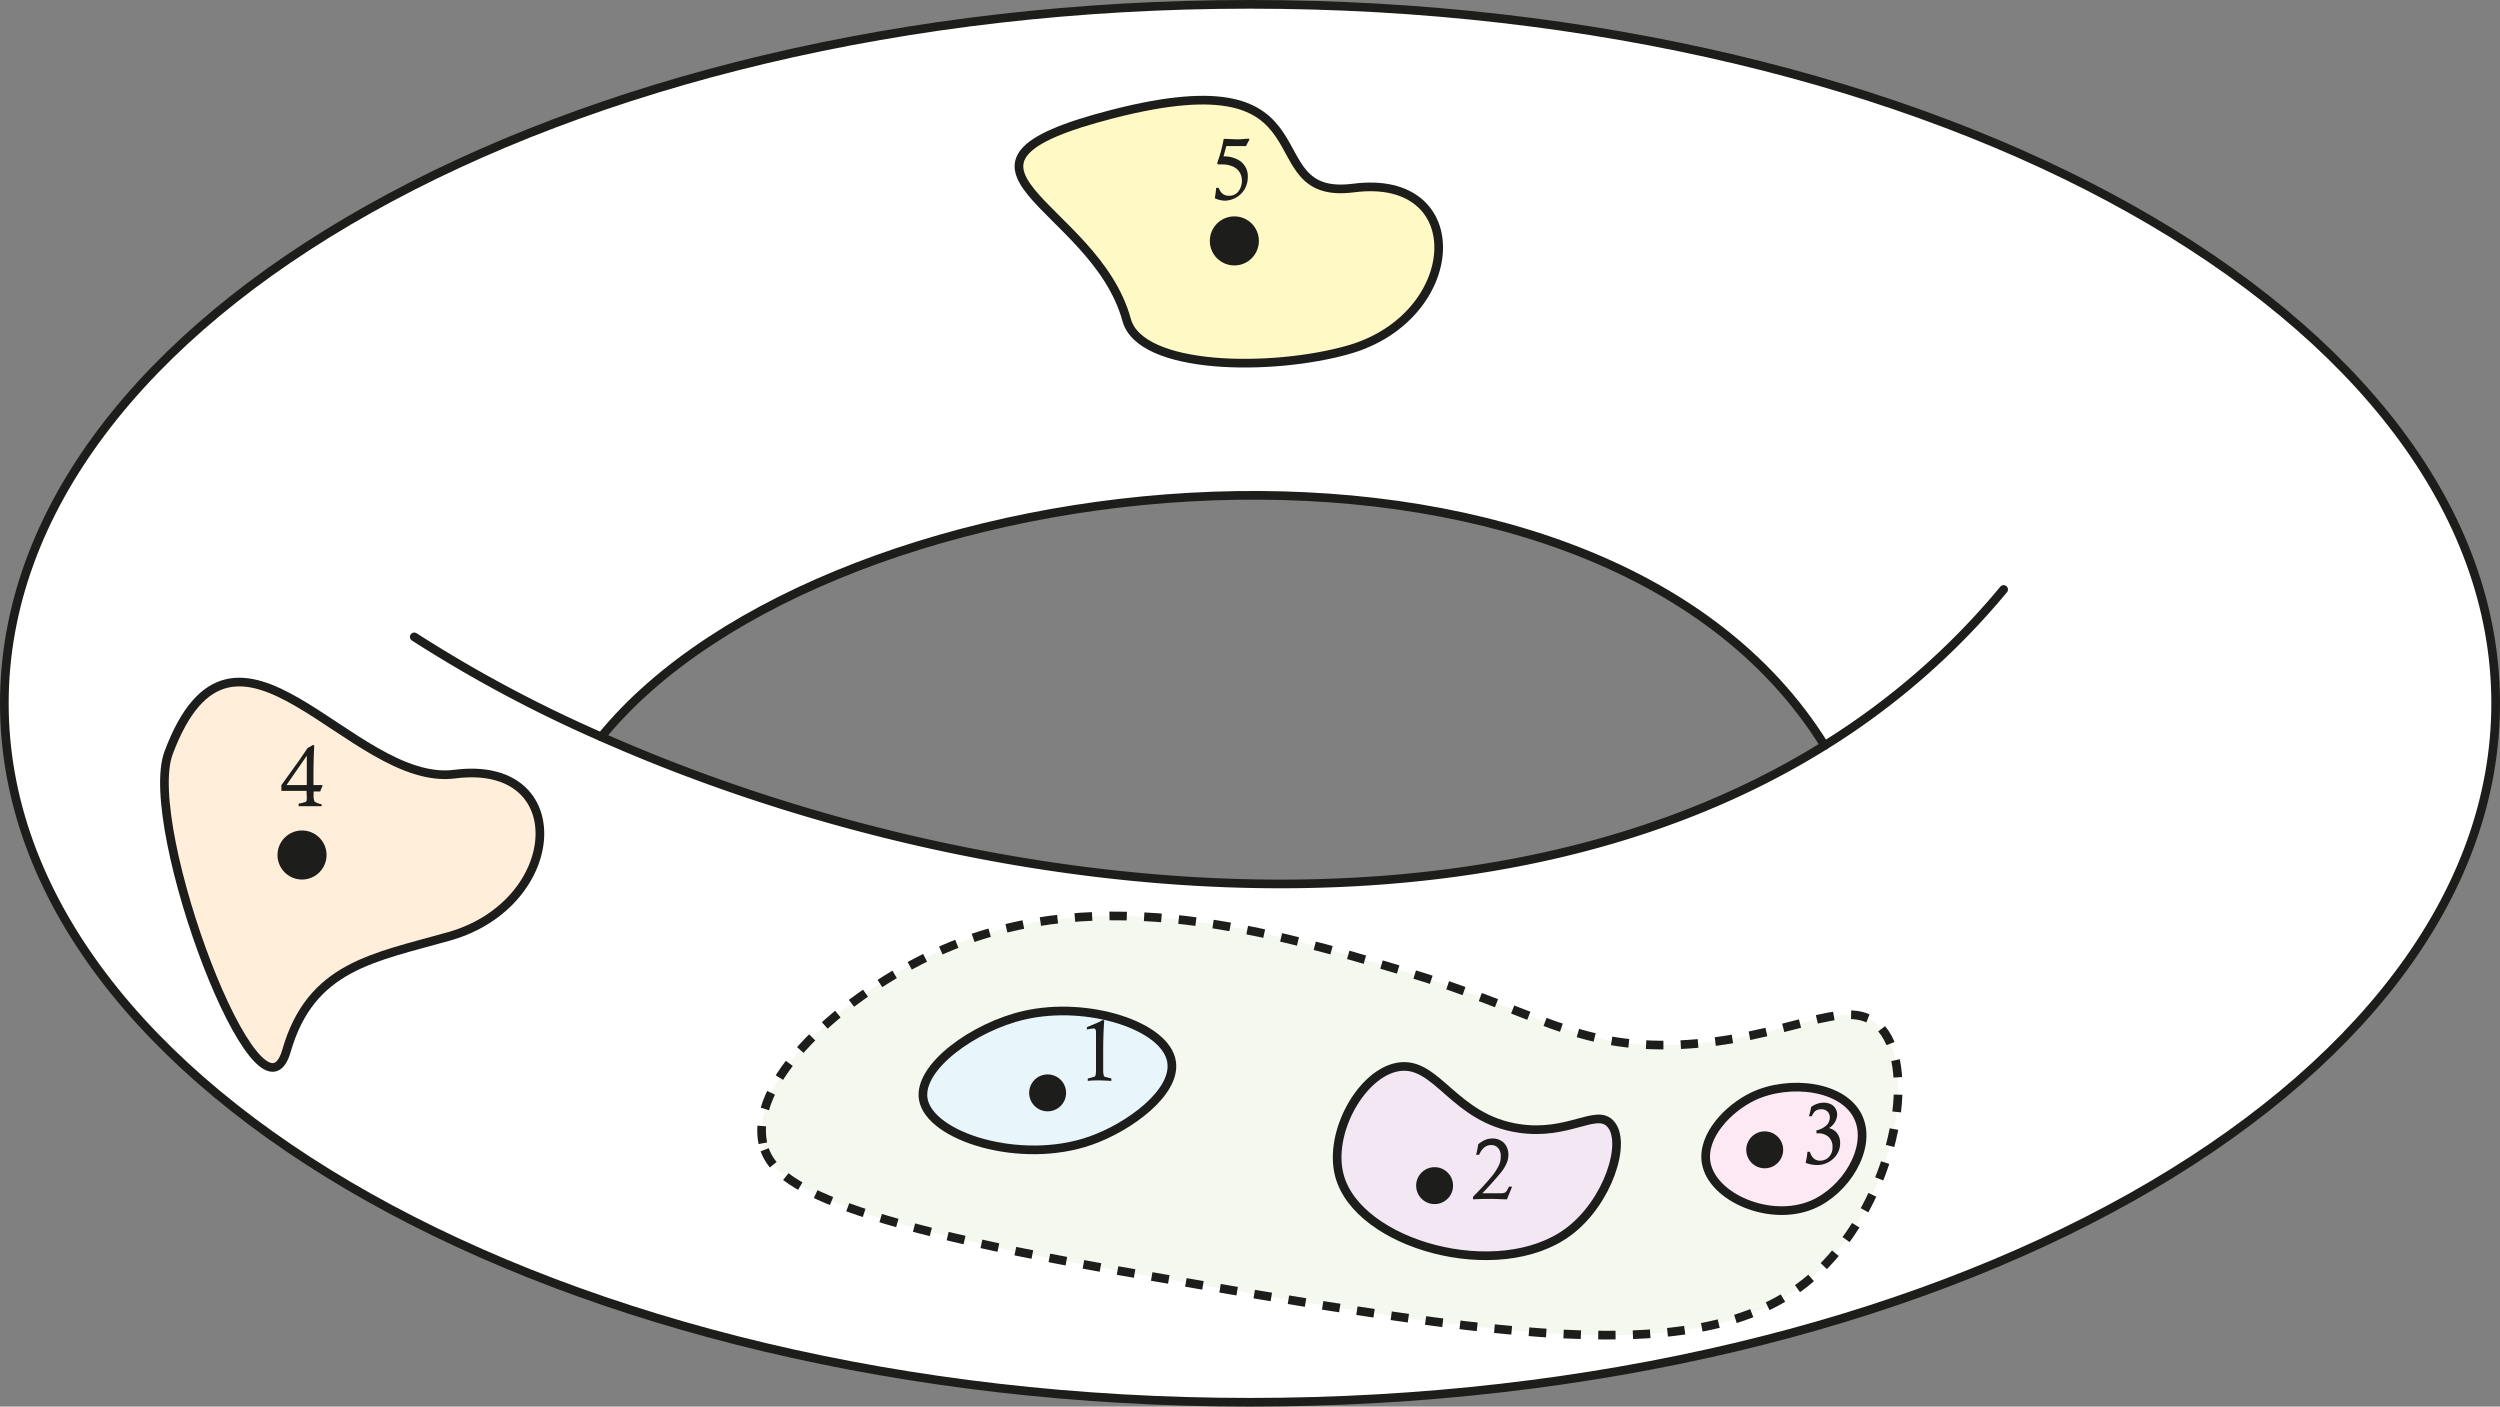 <svg id="Calque_1" data-name="Calque 1" xmlns="http://www.w3.org/2000/svg" viewBox="0 0 288.39 162.26"><rect x="0" y="0" width="288.39" height="162.26" fill="#808080" stroke="none"/><defs><style>.cls-1{fill:#fff;}.cls-2{fill:none;stroke-linecap:round;stroke-linejoin:round;}.cls-2,.cls-3,.cls-5,.cls-6,.cls-7,.cls-8,.cls-9{stroke:#1d1d1b;}.cls-3{fill:#ffeed9;}.cls-3,.cls-5,.cls-6,.cls-7,.cls-8,.cls-9{stroke-miterlimit:10;}.cls-4{fill:#1d1d1b;}.cls-5{fill:#fff9c5;}.cls-6{fill:#f4f8ef;stroke-dasharray:2 2;}.cls-7{fill:#e8f5fb;}.cls-8{fill:#f2e7f3;}.cls-9{fill:#fce9f3;}</style></defs><path class="cls-1" d="M69.36,85c41.39,18.35,100.76,26.13,141.12,1C184,43.17,95.85,52.42,69.36,85ZM144.19.5c79.36,0,143.7,36.1,143.7,80.63s-64.34,80.63-143.7,80.63S.5,125.66.5,81.13,64.83.5,144.19.5Z"/><path class="cls-2" d="M287.89,81.13c0,44.53-64.34,80.63-143.7,80.63S.5,125.66.5,81.13,64.83.5,144.19.5,287.89,36.6,287.89,81.13Z"/><path class="cls-2" d="M47.79,73.47A153.93,153.93,0,0,0,69.36,85c41.39,18.35,100.76,26.13,141.12,1a84.8,84.8,0,0,0,20.65-18"/><path class="cls-2" d="M69.36,85C95.85,52.42,184,43.17,210.48,86"/><path class="cls-3" d="M51.86,108c-8.8,2.49-16,3.46-18.81,13.21C30,131.85,16.24,95.41,19.45,86.84c7.64-20.37,21,4,33,2.46C66.16,87.53,65.13,104.19,51.86,108Z"/><circle class="cls-4" cx="34.84" cy="98.63" r="2.83"/><path class="cls-4" d="M36.12,85.92l.13.1c-.06,1.15-.09,2.27-.09,3.37,0,.26,0,.65,0,1.17l1,0,.05.11a6,6,0,0,0-.27.63c-.24,0-.5,0-.76,0,0,.12,0,.22,0,.29a2,2,0,0,0,.1.87,2,2,0,0,0,.82.31V93c-.5,0-.93,0-1.29,0s-.83,0-1.36,0V92.7a3.86,3.86,0,0,0,.8-.2.25.25,0,0,0,.12-.16,3.14,3.14,0,0,0,0-.7v-.41H33.64l-1.18,0c0-.2,0-.42,0-.67.18-.24.35-.46.49-.67l1.62-2.26.92-1.35A4.8,4.8,0,0,0,36.12,85.92Zm-.73,4.64V87.18l-2.34,3.38Z"/><path class="cls-5" d="M155.54,40.35c-8.8,2.5-24,2.38-25.58-3.46-3.7-13.47-25-17.73-1.6-23.74,26.2-6.73,15.77,10.09,27.77,8.54C169.84,19.92,168.81,36.59,155.54,40.35Z"/><circle class="cls-4" cx="142.39" cy="27.79" r="2.83"/><path class="cls-4" d="M144.08,16l.06.08c-.14.25-.28.51-.4.77-.64,0-1.21,0-1.73,0h-.55c-.1.39-.21.79-.32,1.19a3.3,3.3,0,0,1,1.8.46,2.13,2.13,0,0,1,1,1.93,2.73,2.73,0,0,1-.35,1.36,2.64,2.64,0,0,1-1,1,2.79,2.79,0,0,1-1.31.36,3.14,3.14,0,0,1-1.15-.28,9.37,9.37,0,0,0,.16-1.2h.29a1.49,1.49,0,0,0,.48.7,1.13,1.13,0,0,0,.69.21,1.3,1.3,0,0,0,1.13-.53,2,2,0,0,0,.38-1.19,1.84,1.84,0,0,0-.27-1,1.7,1.7,0,0,0-.8-.66,2.89,2.89,0,0,0-1.13-.23,4.26,4.26,0,0,0-.54,0l-.12-.14a15.65,15.65,0,0,0,.76-2.81c.57,0,1.12.05,1.63.05S143.65,16,144.08,16Z"/><path class="cls-6" d="M88,131.88c-1.62-7.9,10.62-18,21-22.44,18.16-7.81,38.32-1.78,52.83,2.56,15.68,4.68,19.69,9,31.81,8.52,12.58-.56,19.23-5.75,23-2.28,4.61,4.24,2.24,18.88-6,27.55-12,12.66-35.21,8.9-81.23.86C93.34,140.33,88.85,135.82,88,131.88Z"/><path class="cls-7" d="M106.5,126.77c-.59-3.7,5.85-8.33,11.65-9.66,7.28-1.68,16.38,1.2,17,5.39.55,3.53-4.94,7.55-9.37,9.09C117.73,134.42,107.2,131.12,106.5,126.77Z"/><circle class="cls-4" cx="120.85" cy="126.07" r="2.13"/><path class="cls-4" d="M125.38,118.76v-.27c.64-.26,1.1-.46,1.37-.58a4.37,4.37,0,0,0,.48-.27l.15.11c-.08,1-.12,2.17-.12,3.61,0,1.25,0,2,0,2.12a2.08,2.08,0,0,0,.08.63.24.24,0,0,0,.1.1l.76.2v.28q-1-.06-1.47-.06c-.36,0-.78,0-1.25.06v-.28a5.53,5.53,0,0,0,.78-.22.36.36,0,0,0,.11-.1,3.05,3.05,0,0,0,.06-.63v-4.37a.67.67,0,0,0-.07-.36.27.27,0,0,0-.22-.09A5,5,0,0,0,125.38,118.76Z"/><path class="cls-8" d="M154.5,135.57c-1.29-4.95,2.59-11.82,6.82-12.5,4.47-.71,6.37,6,13.92,7.1,5.67.85,8.86-2.3,10.51-.56,2,2.08-.25,9.09-4.83,12.49C172.87,148.08,156.61,143.63,154.5,135.57Z"/><circle class="cls-4" cx="165.49" cy="136.77" r="2.13"/><path class="cls-4" d="M170.63,133.21h-.35a11.26,11.26,0,0,0,.24-1.21,3.46,3.46,0,0,1,.82-.51,2.19,2.19,0,0,1,.83-.16,1.92,1.92,0,0,1,.94.23,1.58,1.58,0,0,1,.66.67,2,2,0,0,1,.23,1,2.38,2.38,0,0,1-.17.88,4.4,4.4,0,0,1-.72,1.18c-.34.41-1,1.2-2.11,2.36h2.05a1.3,1.3,0,0,0,.59-.09A1.31,1.31,0,0,0,174,137a.36.36,0,0,0,.06-.11h.37c-.26.64-.46,1.12-.59,1.46-.65,0-1.24-.05-1.76-.05s-1.19,0-2.16.05v-.29c1-1,1.7-1.8,2.12-2.31a6,6,0,0,0,.9-1.4,2.36,2.36,0,0,0,.18-.92,1.37,1.37,0,0,0-.31-1,1,1,0,0,0-.81-.34,1.23,1.23,0,0,0-.8.29A2.23,2.23,0,0,0,170.63,133.21Z"/><path class="cls-9" d="M202.22,126.48c-2.79,1.33-5.95,4.53-5.4,7.67.71,4,7.36,6.87,12.22,4.83,3.89-1.64,6.84-6.5,5.39-9.94C212.83,125.22,206.4,124.49,202.22,126.48Z"/><circle class="cls-4" cx="203.57" cy="132.64" r="2.13"/><path class="cls-4" d="M209,128.77h-.32a10.52,10.52,0,0,0,.25-1.08,2.74,2.74,0,0,1,.72-.37,2.28,2.28,0,0,1,.73-.12,1.8,1.8,0,0,1,.82.18,1.26,1.26,0,0,1,.55.52,1.42,1.42,0,0,1,.18.69,1.91,1.91,0,0,1-.95,1.54,1.79,1.79,0,0,1,.82.45,1.81,1.81,0,0,1,.47,1.29,2.37,2.37,0,0,1-.77,1.77,2.68,2.68,0,0,1-1.94.75,3.54,3.54,0,0,1-1.27-.25,9.09,9.09,0,0,0,.21-1.27h.29a1.52,1.52,0,0,0,.47.79,1.07,1.07,0,0,0,.72.23,1.37,1.37,0,0,0,1-.43,1.56,1.56,0,0,0,.41-1.15,1.51,1.51,0,0,0-.43-1.14,1.71,1.71,0,0,0-1.25-.43h-.17v-.34a2.57,2.57,0,0,0,1.2-.63,1.31,1.31,0,0,0,.34-.85.94.94,0,0,0-.27-.7,1,1,0,0,0-.73-.26,1.12,1.12,0,0,0-.7.22A1.87,1.87,0,0,0,209,128.77Z"/></svg>